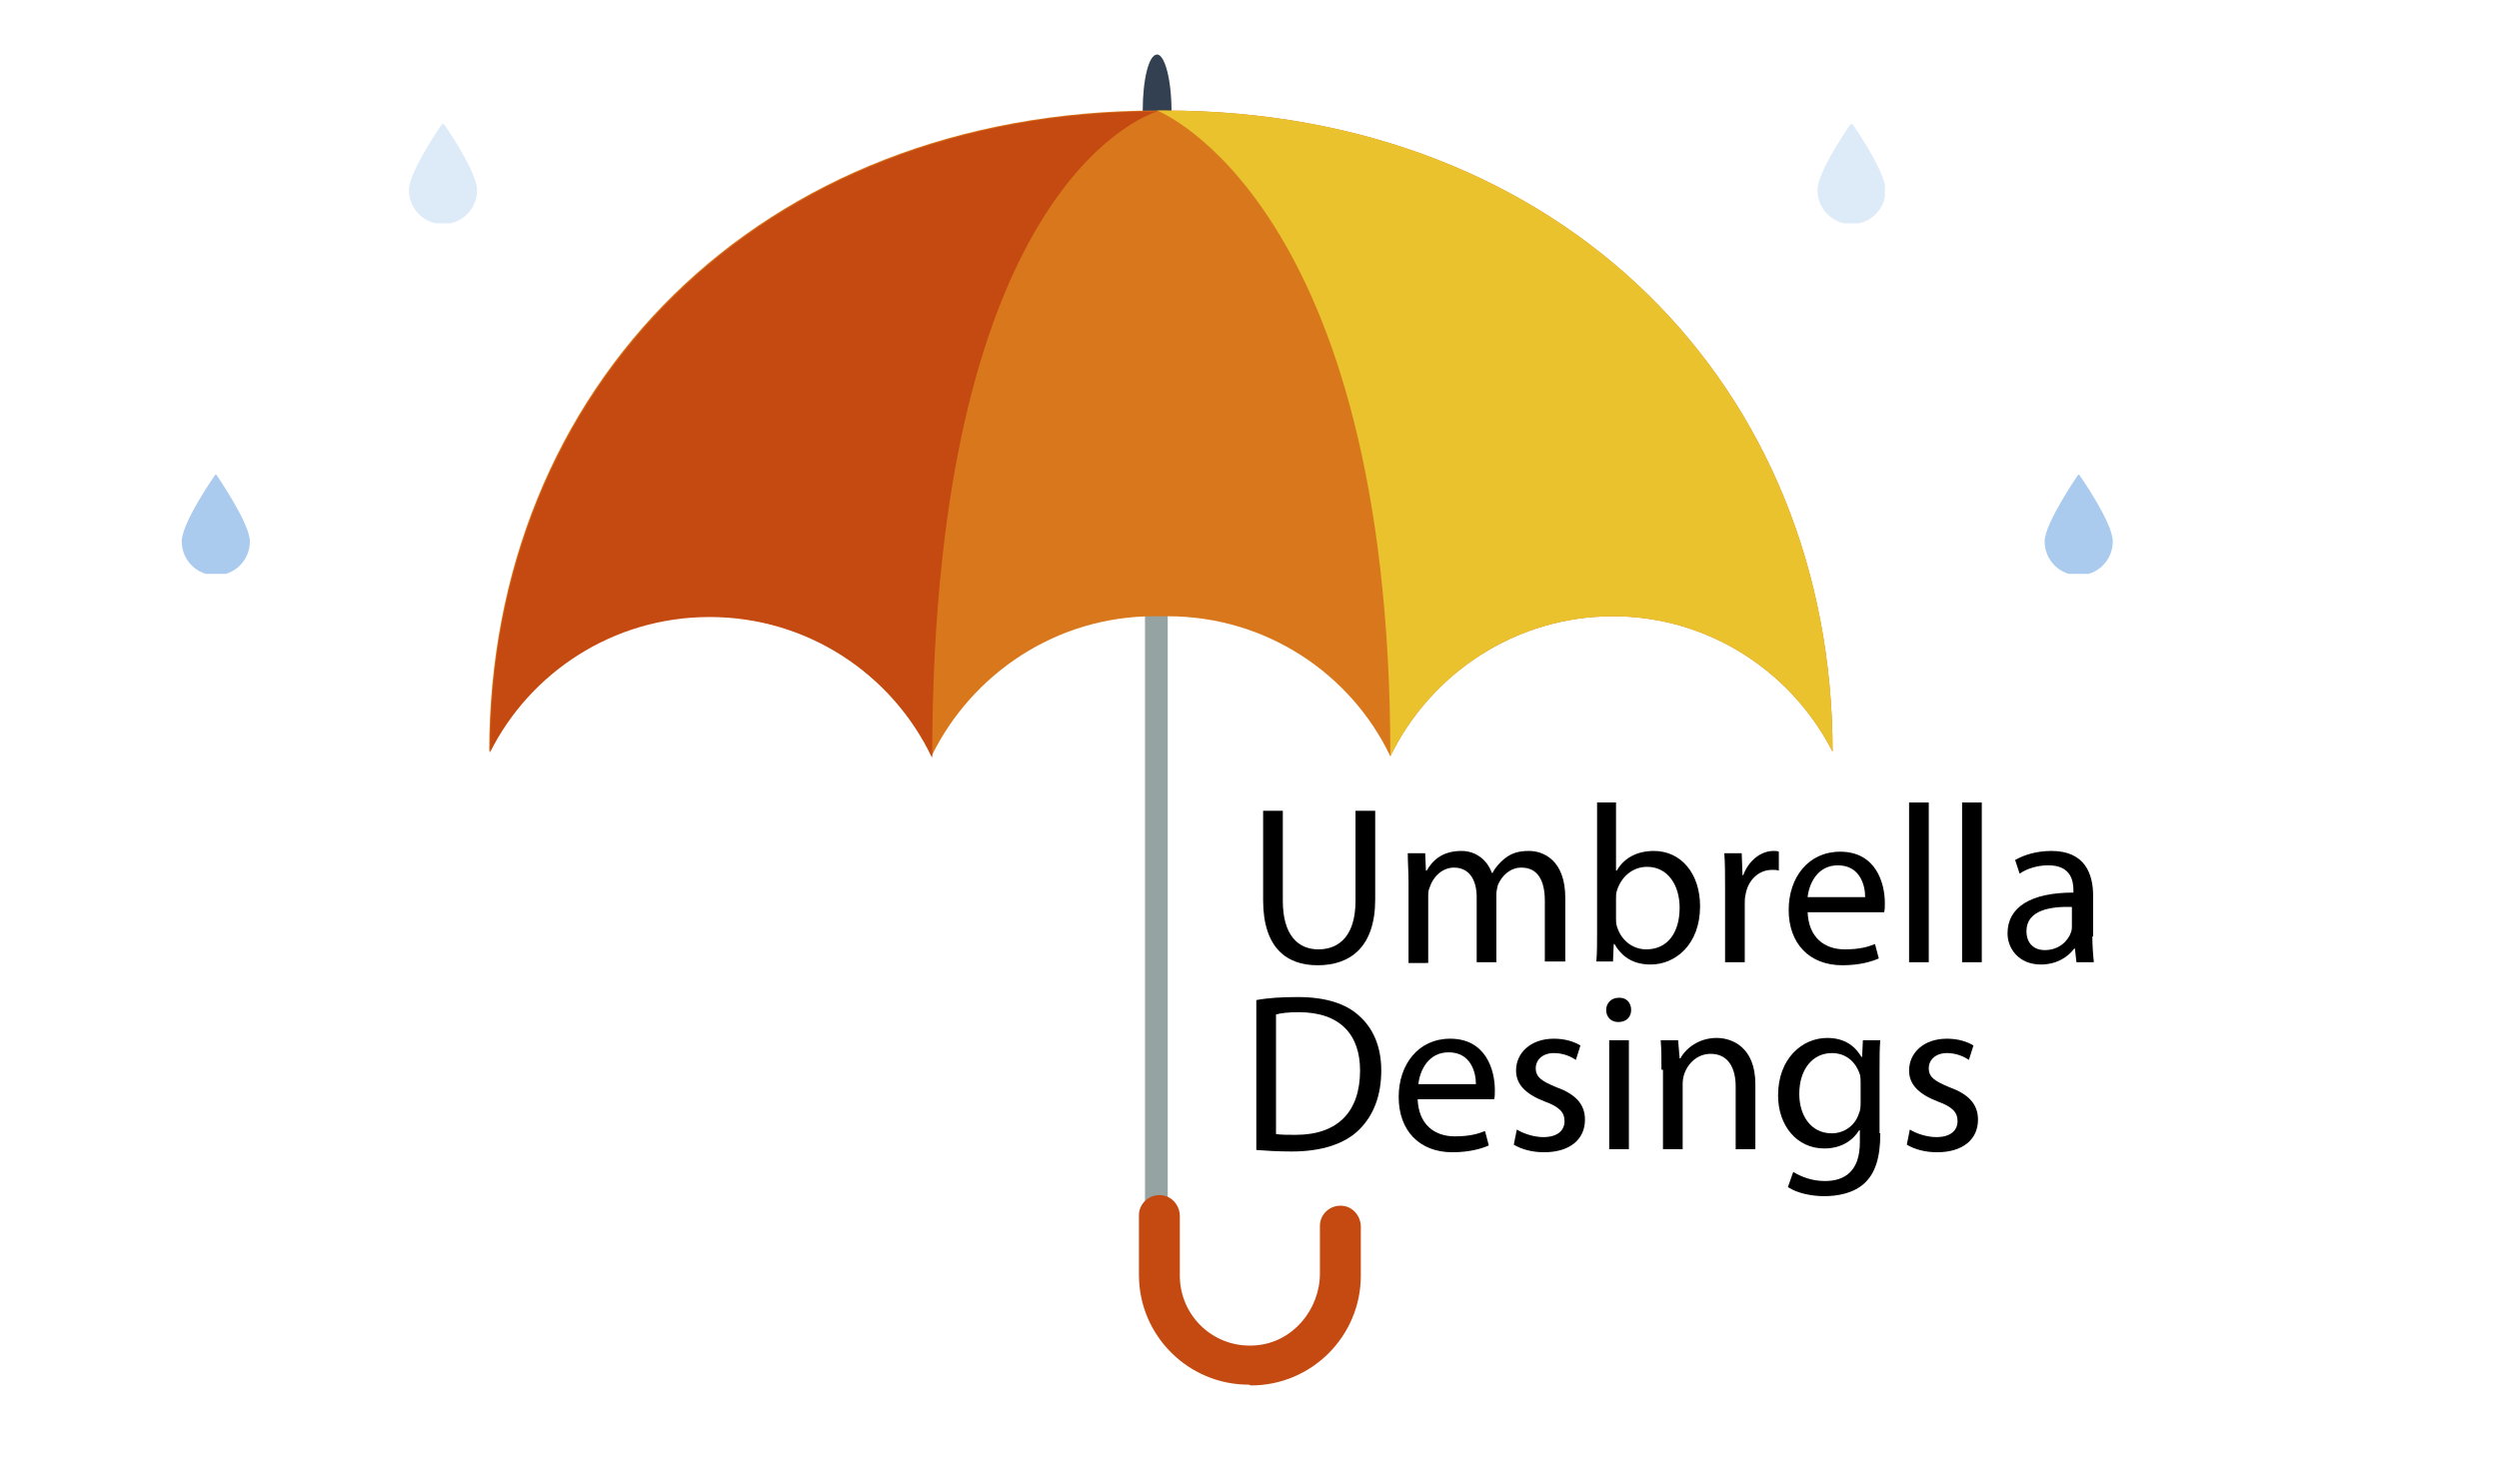 <?xml version="1.0" encoding="utf-8"?>
<!-- Generator: Adobe Illustrator 22.1.0, SVG Export Plug-In . SVG Version: 6.00 Build 0)  -->
<svg version="1.1" xmlns="http://www.w3.org/2000/svg" xmlns:xlink="http://www.w3.org/1999/xlink" x="0px" y="0px"
	 viewBox="0 0 330 196" style="enable-background:new 0 0 330 196;" xml:space="preserve">
<style type="text/css">
	.st0{opacity:0.2;}
	.st1{clip-path:url(#SVGID_2_);fill:#5697DD;}
	.st2{opacity:0.5;}
	.st3{clip-path:url(#SVGID_4_);fill:#5697DD;}
	.st4{clip-path:url(#SVGID_6_);fill:#5697DD;}
	.st5{clip-path:url(#SVGID_8_);fill:#5697DD;}
	.st6{fill:#334052;}
	.st7{fill:#95A3A3;}
	.st8{fill:#C44A11;}
	.st9{fill:#D9771C;}
	.st10{fill:#E9C22E;}
</style>
<g id="Capa_1">
	<g>
		<path d="M169.4,107.1V119c0,4.5,2,6.4,4.7,6.4c2.9,0,4.9-2,4.9-6.4v-11.9h2.6v11.7c0,6.2-3.2,8.7-7.6,8.7c-4.1,0-7.2-2.3-7.2-8.6
			v-11.8H169.4z"/>
		<path d="M186,116.6c0-1.5-0.1-2.7-0.1-3.9h2.3l0.1,2.3h0.1c0.8-1.4,2.1-2.6,4.6-2.6c1.9,0,3.4,1.2,4,2.9h0.1
			c0.4-0.8,1-1.4,1.6-1.9c0.9-0.7,1.8-1,3.2-1c1.9,0,4.8,1.2,4.8,6.2v8.4H204V119c0-2.8-1-4.4-3.1-4.4c-1.5,0-2.6,1.1-3.1,2.3
			c-0.1,0.4-0.2,0.8-0.2,1.3v8.9H195v-8.6c0-2.3-1-3.9-3-3.9c-1.6,0-2.8,1.3-3.2,2.6c-0.2,0.4-0.2,0.8-0.2,1.3v8.7H186V116.6z"/>
		<path d="M210.8,106h2.6v9h0.1c0.9-1.6,2.6-2.6,4.9-2.6c3.6,0,6.1,3,6.1,7.3c0,5.1-3.3,7.7-6.5,7.7c-2.1,0-3.7-0.8-4.8-2.7h-0.1
			l-0.1,2.3h-2.2c0.1-1,0.1-2.4,0.1-3.7V106z M213.4,121.3c0,0.3,0,0.7,0.1,1c0.5,1.8,2,3.1,3.9,3.1c2.8,0,4.4-2.2,4.4-5.5
			c0-2.9-1.5-5.4-4.3-5.4c-1.8,0-3.4,1.2-4,3.2c-0.1,0.3-0.1,0.7-0.1,1.1V121.3z"/>
		<path d="M227.8,117.2c0-1.7,0-3.2-0.1-4.5h2.3l0.1,2.9h0.1c0.7-1.9,2.3-3.2,4-3.2c0.3,0,0.5,0,0.7,0.1v2.5
			c-0.3-0.1-0.5-0.1-0.9-0.1c-1.8,0-3.2,1.4-3.5,3.3c-0.1,0.4-0.1,0.8-0.1,1.2v7.7h-2.6V117.2z"/>
		<path d="M238.7,120.4c0.1,3.5,2.3,5,4.9,5c1.9,0,3-0.3,4-0.7l0.5,1.9c-0.9,0.4-2.5,0.9-4.8,0.9c-4.4,0-7.1-2.9-7.1-7.3
			c0-4.3,2.6-7.7,6.8-7.7c4.7,0,5.9,4.1,5.9,6.8c0,0.5,0,0.9-0.1,1.2H238.7z M246.3,118.5c0-1.6-0.7-4.2-3.6-4.2
			c-2.7,0-3.8,2.4-4,4.2H246.3z"/>
		<path d="M252.1,106h2.6v21.1h-2.6V106z"/>
		<path d="M259.1,106h2.6v21.1h-2.6V106z"/>
		<path d="M276.3,123.7c0,1.2,0.1,2.5,0.2,3.4h-2.3l-0.2-1.8h-0.1c-0.8,1.1-2.3,2.1-4.4,2.1c-2.9,0-4.4-2.1-4.4-4.1
			c0-3.5,3.1-5.4,8.7-5.4v-0.3c0-1.2-0.3-3.3-3.3-3.3c-1.4,0-2.8,0.4-3.8,1.1l-0.6-1.8c1.2-0.7,2.9-1.2,4.8-1.2c4.4,0,5.5,3,5.5,5.9
			V123.7z M273.7,119.8c-2.9-0.1-6.1,0.4-6.1,3.2c0,1.7,1.1,2.5,2.4,2.5c1.9,0,3.1-1.2,3.5-2.4c0.1-0.3,0.1-0.6,0.1-0.8V119.8z"/>
	</g>
</g>
<g id="_x3C_Capa_x3E_">
	<g>
		<path d="M165.9,132.1c1.6-0.3,3.4-0.4,5.5-0.4c3.7,0,6.4,0.9,8.1,2.5c1.8,1.6,2.9,4,2.9,7.2c0,3.3-1,5.9-2.9,7.8
			c-1.9,1.9-5,2.9-8.9,2.9c-1.9,0-3.4-0.1-4.7-0.2V132.1z M168.5,149.8c0.7,0.1,1.6,0.1,2.6,0.1c5.6,0,8.5-3.1,8.5-8.5
			c0-4.7-2.6-7.7-8.1-7.7c-1.3,0-2.3,0.1-3,0.3V149.8z"/>
		<path d="M187.2,145.1c0.1,3.5,2.3,5,4.9,5c1.9,0,3-0.3,4-0.7l0.5,1.9c-0.9,0.4-2.5,0.9-4.8,0.9c-4.4,0-7.1-2.9-7.1-7.3
			c0-4.3,2.6-7.7,6.8-7.7c4.7,0,5.9,4.1,5.9,6.8c0,0.5,0,0.9-0.1,1.2H187.2z M194.9,143.2c0-1.6-0.7-4.2-3.6-4.2
			c-2.7,0-3.8,2.4-4,4.2H194.9z"/>
		<path d="M200.3,149.2c0.8,0.5,2.2,1,3.5,1c1.9,0,2.8-0.9,2.8-2.1c0-1.2-0.7-1.9-2.6-2.6c-2.6-1-3.8-2.3-3.8-4.1
			c0-2.3,1.9-4.2,5-4.2c1.5,0,2.7,0.4,3.5,0.9l-0.6,1.9c-0.6-0.4-1.6-0.9-2.9-0.9c-1.5,0-2.4,0.9-2.4,2c0,1.2,0.8,1.7,2.7,2.5
			c2.5,0.9,3.8,2.2,3.8,4.3c0,2.6-2,4.3-5.4,4.3c-1.6,0-3-0.4-4-1L200.3,149.2z"/>
		<path d="M215.4,133.4c0,0.9-0.6,1.6-1.7,1.6c-1,0-1.6-0.7-1.6-1.6s0.7-1.6,1.6-1.6C214.7,131.7,215.4,132.4,215.4,133.4z
			 M212.5,151.8v-14.4h2.6v14.4H212.5z"/>
		<path d="M219.4,141.3c0-1.5,0-2.7-0.1-3.9h2.3l0.2,2.4h0.1c0.7-1.3,2.4-2.7,4.8-2.7c2,0,5.1,1.2,5.1,6.1v8.6h-2.6v-8.3
			c0-2.3-0.9-4.3-3.3-4.3c-1.7,0-3,1.2-3.5,2.7c-0.1,0.3-0.2,0.8-0.2,1.2v8.7h-2.6V141.3z"/>
		<path d="M248.3,149.7c0,3.3-0.7,5.3-2.1,6.6c-1.4,1.3-3.5,1.7-5.3,1.7c-1.7,0-3.6-0.4-4.8-1.2l0.7-2c1,0.6,2.4,1.2,4.2,1.2
			c2.7,0,4.6-1.4,4.6-5.1v-1.6h-0.1c-0.8,1.3-2.3,2.4-4.6,2.4c-3.6,0-6.1-3-6.1-7c0-4.9,3.2-7.6,6.5-7.6c2.5,0,3.8,1.3,4.5,2.5h0.1
			l0.1-2.2h2.3c-0.1,1-0.1,2.2-0.1,3.9V149.7z M245.7,143.1c0-0.4,0-0.8-0.1-1.2c-0.5-1.5-1.7-2.8-3.7-2.8c-2.5,0-4.3,2.1-4.3,5.4
			c0,2.8,1.5,5.2,4.3,5.2c1.6,0,3.1-1,3.6-2.7c0.2-0.4,0.2-1,0.2-1.4V143.1z"/>
		<path d="M252.2,149.2c0.8,0.5,2.2,1,3.5,1c1.9,0,2.8-0.9,2.8-2.1c0-1.2-0.7-1.9-2.6-2.6c-2.6-1-3.8-2.3-3.8-4.1
			c0-2.3,1.9-4.2,5-4.2c1.5,0,2.7,0.4,3.5,0.9l-0.6,1.9c-0.6-0.4-1.6-0.9-2.9-0.9c-1.5,0-2.4,0.9-2.4,2c0,1.2,0.8,1.7,2.7,2.5
			c2.5,0.9,3.8,2.2,3.8,4.3c0,2.6-2,4.3-5.4,4.3c-1.6,0-3-0.4-4-1L252.2,149.2z"/>
	</g>
	<g>
		<g>
			<g>
				<g>
					<g class="st0">
						<g>
							<defs>
								<rect id="SVGID_1_" x="239.7" y="16.4" width="9.2" height="13.1"/>
							</defs>
							<clipPath id="SVGID_2_">
								<use xlink:href="#SVGID_1_"  style="overflow:visible;"/>
							</clipPath>
							<path class="st1" d="M240,25.1c0,2.5,2,4.5,4.5,4.5s4.5-2,4.5-4.5c0-2.5-4.5-8.9-4.5-8.9S240,22.6,240,25.1"/>
						</g>
					</g>
					<g class="st2">
						<g>
							<defs>
								<rect id="SVGID_3_" x="269.8" y="62.7" width="9.2" height="13.1"/>
							</defs>
							<clipPath id="SVGID_4_">
								<use xlink:href="#SVGID_3_"  style="overflow:visible;"/>
							</clipPath>
							<path class="st3" d="M270,71.5c0,2.5,2,4.5,4.5,4.5c2.5,0,4.5-2,4.5-4.5c0-2.5-4.5-8.9-4.5-8.9S270,69.1,270,71.5"/>
						</g>
					</g>
					<g class="st0">
						<g>
							<defs>
								<rect id="SVGID_5_" x="54" y="16.4" width="9.2" height="13.1"/>
							</defs>
							<clipPath id="SVGID_6_">
								<use xlink:href="#SVGID_5_"  style="overflow:visible;"/>
							</clipPath>
							<path class="st4" d="M63,25.1c0,2.5-2,4.5-4.5,4.5s-4.5-2-4.5-4.5c0-2.5,4.5-8.9,4.5-8.9S63,22.6,63,25.1"/>
						</g>
					</g>
					<g class="st2">
						<g>
							<defs>
								<rect id="SVGID_7_" x="24" y="62.7" width="9.2" height="13.1"/>
							</defs>
							<clipPath id="SVGID_8_">
								<use xlink:href="#SVGID_7_"  style="overflow:visible;"/>
							</clipPath>
							<path class="st5" d="M33,71.5c0,2.5-2,4.5-4.5,4.5S24,74,24,71.5c0-2.5,4.5-8.9,4.5-8.9S33,69.1,33,71.5"/>
						</g>
					</g>
					<path class="st6" d="M150.9,14.6c0-4.1,0.8-7.4,1.9-7.4c1,0,1.9,3.3,1.9,7.4c0,4.1-0.8,7.4-1.9,7.4
						C151.8,22.1,150.9,18.7,150.9,14.6"/>
					<path class="st7" d="M152.7,162.1c0.9,0,1.5-0.7,1.5-1.5V43.5c0-0.7-0.4-1.3-1-1.5c-1.1-0.3-2,0.4-2,1.5v117.1
						C151.1,161.4,151.8,162.1,152.7,162.1"/>
					<path class="st8" d="M165.2,183c8,0,14.5-6.5,14.5-14.5V162c0-1.1-0.7-2.2-1.8-2.6c-1.9-0.6-3.6,0.8-3.6,2.5v6.3
						c0,4.8-3.6,9.1-8.4,9.5c-5.5,0.5-10.1-3.8-10.1-9.2l0-7.9c0-1.1-0.7-2.2-1.8-2.6c-1.9-0.6-3.6,0.8-3.6,2.5v7.9
						c0,8,6.5,14.5,14.5,14.5"/>
					<path class="st9" d="M152.8,14.6c0.2,0,0.3,0,0.5,0c0.2,0,0.3,0,0.5,0c52.6,0,88.2,36.6,88.2,84.7c-5.4-10.6-16.4-17.9-29-17.9
						c-12.9,0-24.1,7.6-29.4,18.5c-5.2-10.9-16.4-18.5-29.4-18.5c-0.3,0-0.6,0-0.9,0c-0.3,0-0.6,0-0.9,0c-12.9,0-24.1,7.6-29.4,18.5
						c-5.2-10.9-16.4-18.5-29.4-18.5c-12.7,0-23.7,7.3-29,17.9C64.6,51.2,100.2,14.6,152.8,14.6"/>
					<path class="st10" d="M152.8,14.6c0.2,0,0.3,0,0.5,0c0.2,0,0.3,0,0.5,0c52.6,0,88.2,36.6,88.2,84.7
						c-5.4-10.6-16.4-17.9-29-17.9c-12.9,0-24.1,7.6-29.4,18.5C183.6,26.6,152.8,14.6,152.8,14.6"/>
					<path class="st8" d="M93.7,81.5c-12.7,0-23.7,7.3-29,17.9c0-48.1,35.6-84.7,88.2-84.7c0,0-29.8,8-29.8,85.4
						C117.8,89,106.6,81.5,93.7,81.5"/>
				</g>
			</g>
		</g>
	</g>
</g>
<g id="Capa_3">
</g>
</svg>
